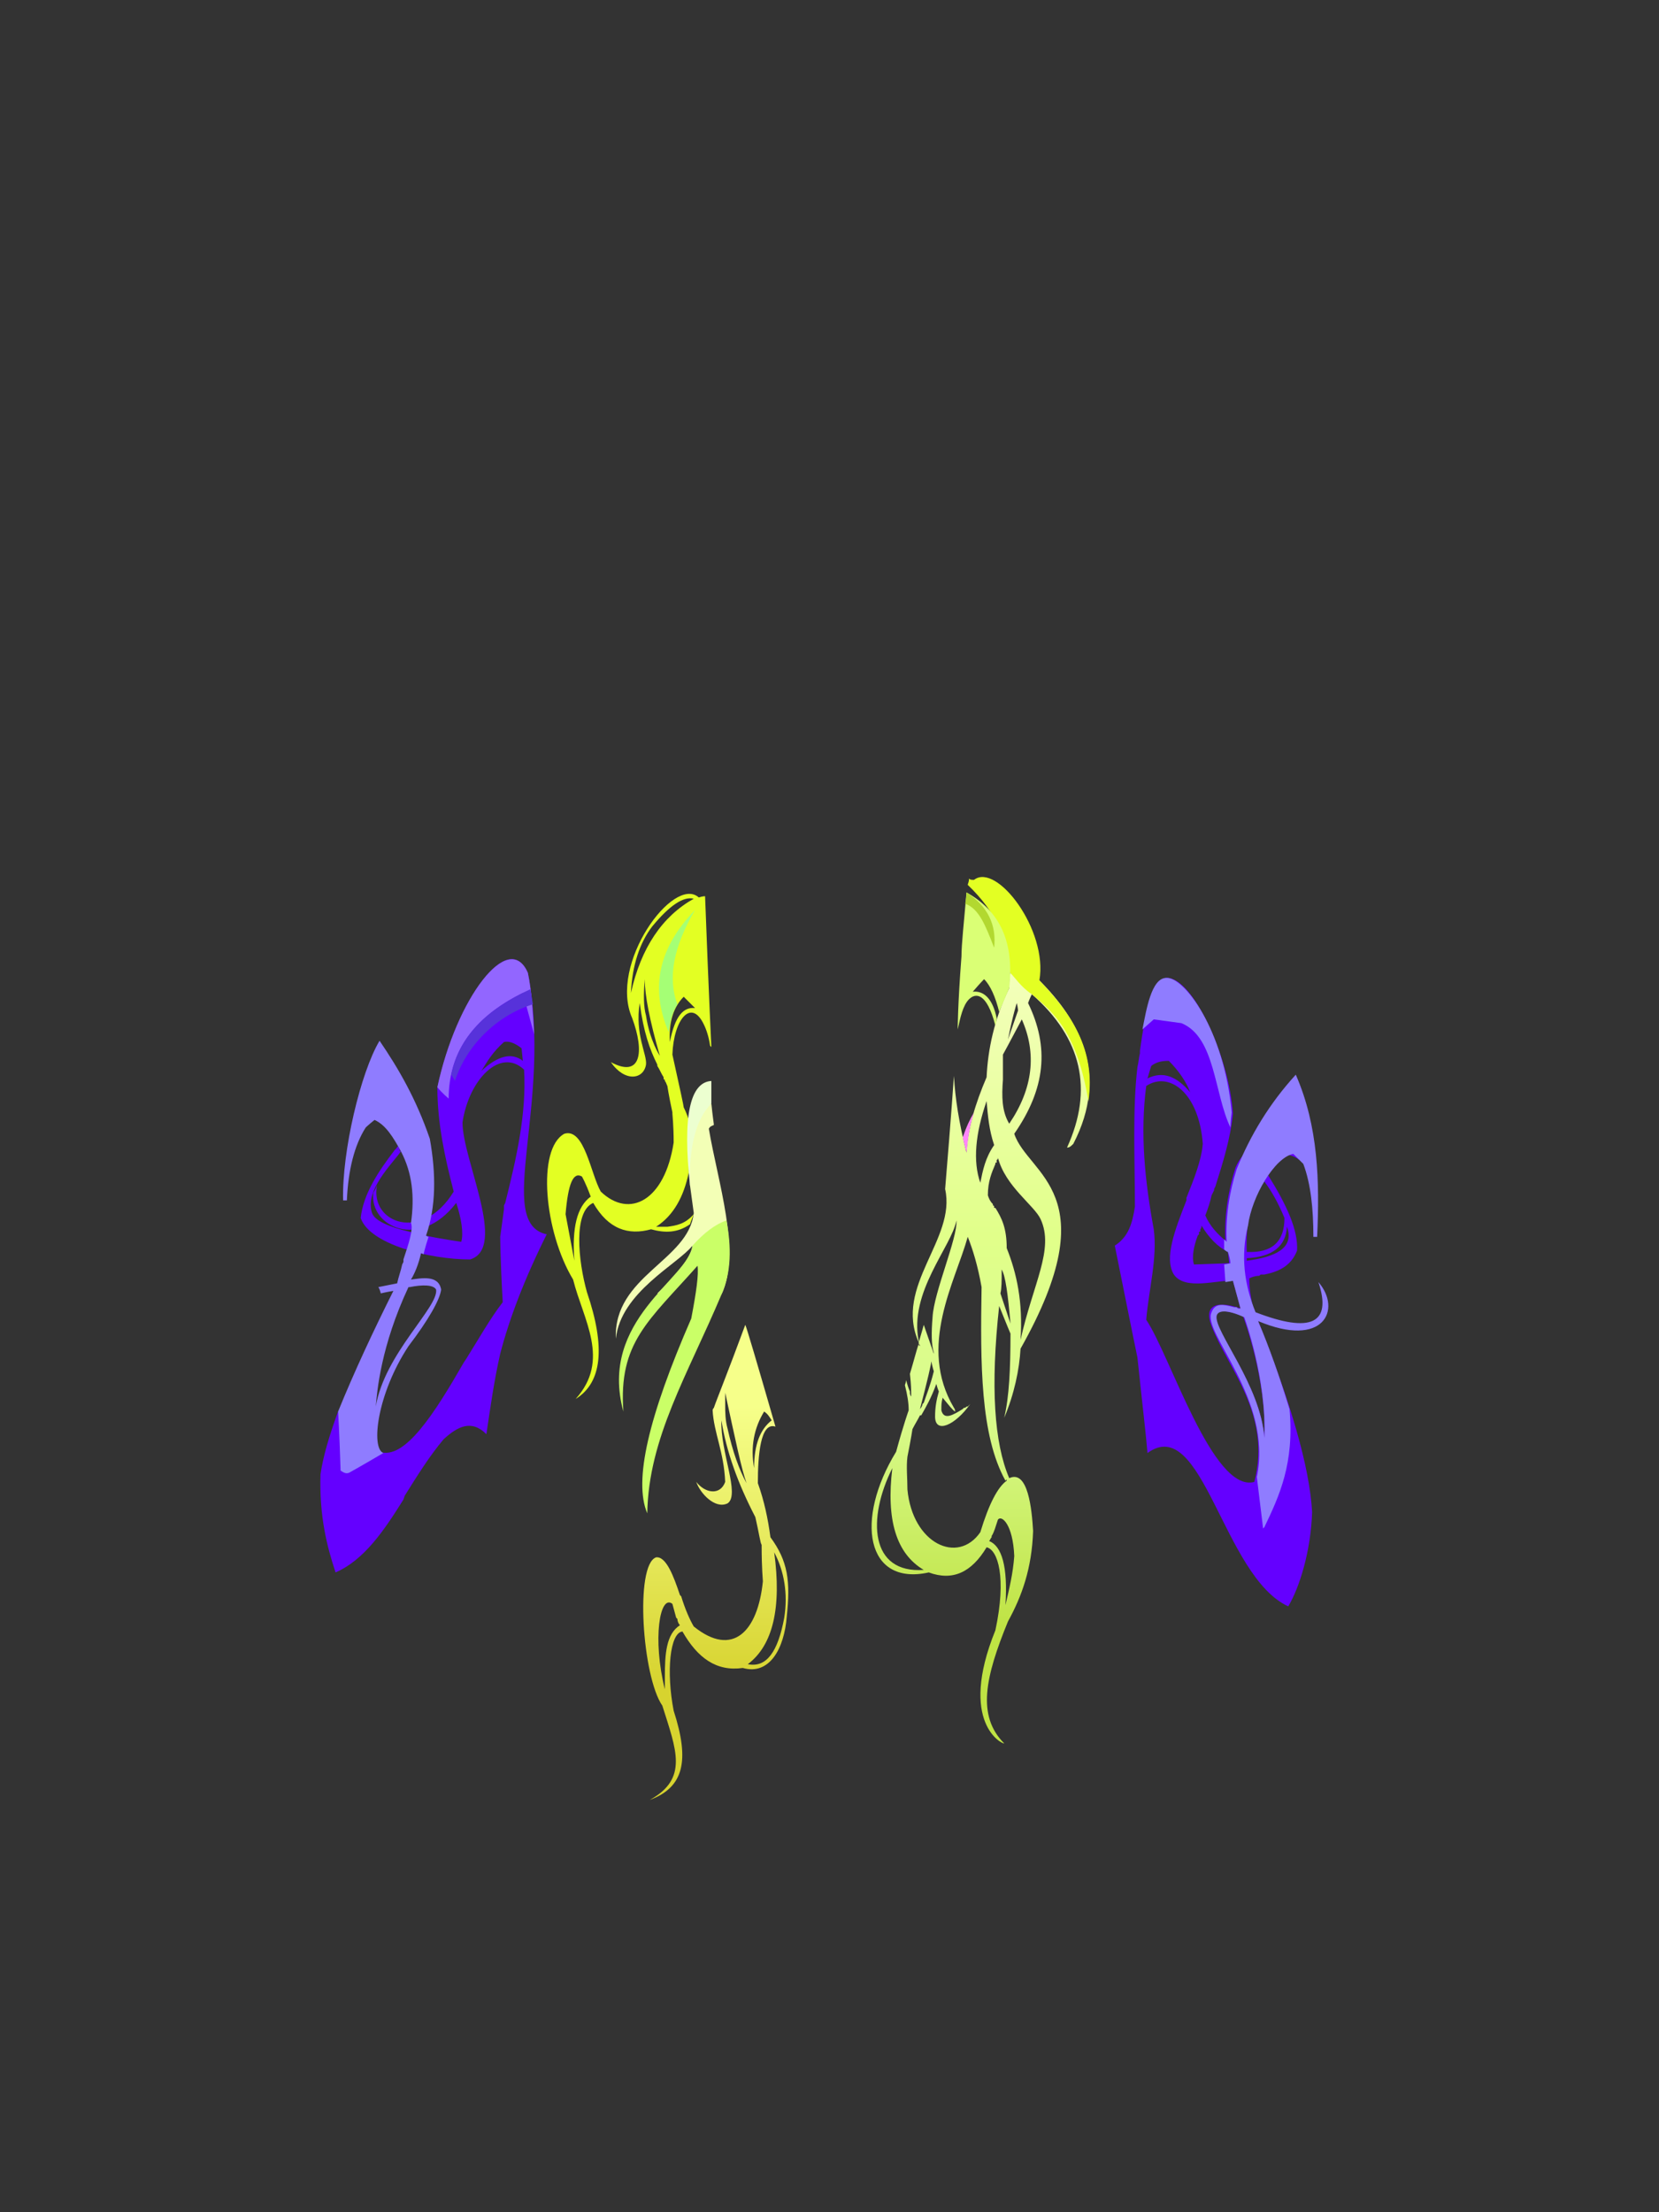 <?xml version="1.0" encoding="UTF-8"?><svg width="1320px" height="1760px" viewBox="0 0 1320 1760" version="1.1" xmlns="http://www.w3.org/2000/svg" xmlns:xlink="http://www.w3.org/1999/xlink"><rect x="0" y="0" width="1320" height="1760" fill="#333333" stroke="none"/><defs><linearGradient x1="50%" y1="17%" x2="50%" y2="76%" id="id-51533"><stop stop-color="#F6FF8A" offset="0%"></stop><stop stop-color="#D7D32F" offset="100%"></stop></linearGradient><linearGradient x1="50%" y1="0%" x2="50%" y2="86%" id="id-51534"><stop stop-color="#F6FFC2" offset="0%"></stop><stop stop-color="#E1FF8A" offset="43%"></stop><stop stop-color="#D9FB8D" offset="69%"></stop><stop stop-color="#BFE344" offset="100%"></stop></linearGradient></defs><g transform=" translate(255,698)" id="id-51535"><path d=" M 165,76 C 185,180 138,275 180,284 C 162,320 150,352 143,379 C 138,401 135,423 132,443 C 120,431 109,437 98,447 C 87,460 77,476 67,492 L 66,495 C 51,519 35,543 12,553 C 5,532 -1,508 0,475 C 2,461 7,444 14,425 C 36,446 47,457 47,457 C 67,464 91,426 114,386 L 116,383 C 126,367 135,351 145,338 C 143,303 143,286 143,286 C 145,271 146,264 146,264 C 146,263 146,262 146,261 L 147,259 C 156,223 164,188 162,153 C 143,135 118,161 113,195 C 113,225 149,295 119,304 C 87,304 39,292 32,271 C 34,252 46,234 59,217 L 60,216 C 61,215 61,214 62,214 C 62,215 63,216 63,217 L 63,217 C 63,218 64,218 64,218 C 57,228 35,249 41,267 C 43,273 54,278 71,282 C 86,286 99,288 112,290 C 114,283 112,271 108,259 C 79,297 39,278 42,251 C 43,249 44,248 45,245 C 39,275 81,291 106,250 C 99,223 93,196 93,167 C 108,99 149,40 165,76 Z M 160,136 C 155,132 150,130 146,131 C 137,139 133,146 128,154 C 141,142 152,139 161,146 L 161,146 Z" fill="#6400FF" id="id-51536"></path><path d=" M 47,130 C 62,152 76,176 87,208 C 92,236 92,262 84,285 C 85,286 86,286 86,286 C 83,295 82,300 82,300 C 81,299 80,299 80,299 C 78,308 75,315 72,320 C 80,319 94,316 96,328 C 95,336 86,352 70,373 C 45,411 40,454 50,458 C 33,468 24,473 24,473 C 21,475 19,474 16,472 C 15,440 14,425 14,425 C 27,393 42,361 58,329 C 52,330 48,331 48,331 C 47,327 46,326 46,326 C 56,324 61,323 61,323 L 61,323 L 61,323 C 62,318 64,313 65,308 L 66,306 C 66,306 66,305 66,305 L 66,304 C 70,292 74,280 72,275 C 75,254 73,235 64,218 C 58,207 52,197 43,193 C 38,197 36,199 36,199 C 27,213 22,233 21,257 C 19,257 18,257 18,257 C 17,218 32,155 47,130 Z M 92,328 C 90,324 81,324 71,326 L 70,326 C 48,373 45,409 44,421 C 51,379 94,342 92,328 Z" fill="#8F7CFF" id="id-51536"></path><path d=" M 93,167 C 97,172 102,176 102,176 C 102,141 120,112 161,92 L 170,125 C 169,108 168,90 165,76 C 150,41 108,96 93,167 Z" fill="#9266FF" id="id-51538"></path><path d=" M 104,157 C 106,160 107,162 107,162 C 116,134 140,110 169,101 L 167,89 C 132,105 110,127 104,157 Z" fill="#5732DA" id="id-51539"></path><path d=" M 338,356 C 339,358 347,385 362,437 C 350,433 348,460 348,482 C 353,496 356,510 358,525 C 372,544 374,560 371,588 C 369,614 357,635 336,629 C 315,632 300,621 288,600 C 278,601 275,632 281,663 C 294,703 289,724 262,734 C 293,717 283,694 272,659 C 256,636 250,547 267,541 C 275,540 281,556 286,571 L 287,572 C 290,582 294,591 297,596 C 328,621 348,600 352,560 L 352,560 L 352,560 C 352,559 351,550 351,531 C 351,531 351,531 351,531 L 351,531 C 350,530 349,522 346,509 C 332,482 323,457 319,432 C 318,457 334,491 324,498 C 314,503 302,490 299,481 C 306,490 318,492 322,481 C 321,457 313,442 312,424 C 312,424 312,423 313,422 L 313,422 C 315,416 324,394 338,356 Z M 280,578 C 270,570 264,606 274,646 L 274,646 L 274,645 C 274,645 274,644 274,644 L 274,642 C 274,642 274,641 274,641 L 274,639 C 274,638 274,638 274,637 L 274,636 C 274,618 275,602 286,595 C 285,594 284,592 284,590 L 283,589 C 282,585 281,582 280,578 Z M 361,537 C 367,581 360,611 340,626 C 355,629 364,616 369,589 C 372,570 369,552 361,537 Z M 322,410 C 322,410 322,414 322,419 L 322,420 C 322,425 322,432 324,439 C 328,457 333,471 339,482 C 335,471 330,447 322,410 Z M 353,425 C 345,438 342,453 345,470 C 345,451 350,439 359,432 C 357,429 356,427 353,425 Z" fill="url(#id-51533)" id="id-51536"></path><path d=" M 572,82 C 603,113 628,156 599,212 C 597,214 596,215 594,215 C 615,169 606,128 566,93 C 564,97 563,100 563,100 C 580,135 577,168 552,204 C 563,237 627,251 557,375 C 556,392 552,411 544,430 C 548,413 549,391 549,363 C 549,363 546,356 540,341 C 533,405 536,450 548,478 C 548,478 548,478 548,478 L 548,478 L 548,478 C 548,478 548,478 548,478 C 563,471 566,503 567,520 C 566,550 558,572 547,592 C 529,636 522,667 544,689 C 543,690 507,673 537,599 C 546,557 539,535 530,533 C 518,553 503,560 484,553 C 434,564 425,511 458,457 C 464,435 468,424 468,424 C 468,418 467,412 465,404 C 466,401 466,400 466,400 C 467,404 468,407 469,409 L 469,410 C 469,412 470,413 470,413 C 470,408 470,404 469,395 C 472,385 474,377 476,371 L 476,371 L 476,370 C 456,325 506,288 497,248 C 502,188 504,158 504,158 C 505,176 508,195 514,219 C 515,200 521,180 530,159 C 531,137 536,113 548,88 C 548,45 569,83 572,82 Z M 552,540 C 551,515 542,507 539,511 C 537,517 536,521 534,524 L 534,525 C 533,526 533,527 532,528 C 542,532 547,548 545,579 C 548,566 551,554 552,540 Z M 455,470 C 435,510 437,554 480,551 C 458,538 450,511 455,470 Z M 515,286 C 505,322 475,373 504,422 C 504,422 505,423 505,425 C 503,424 500,420 495,414 C 494,418 494,420 494,423 L 494,424 L 494,424 C 496,432 503,428 511,423 L 511,423 L 511,423 L 512,422 L 512,422 L 513,422 C 514,421 514,421 515,421 L 516,420 C 516,420 516,420 517,419 C 505,436 489,443 489,429 C 489,422 490,416 492,409 C 492,409 491,407 490,403 C 486,414 482,421 478,428 L 477,428 C 475,432 473,435 471,439 C 471,439 470,446 467,461 C 466,469 467,478 467,487 C 471,530 507,547 525,521 C 532,498 539,485 546,480 L 546,479 L 546,479 C 545,480 545,480 545,480 C 525,444 525,387 526,326 C 523,309 519,296 515,286 Z M 486,385 C 486,387 483,400 477,423 C 478,422 479,420 479,419 L 480,418 C 482,412 485,405 488,393 C 488,393 487,390 486,385 Z M 506,273 C 502,294 468,330 476,369 L 476,370 L 476,370 C 479,360 480,356 480,356 L 488,379 L 488,378 C 486,372 486,362 487,350 C 488,330 507,287 506,273 Z M 476,370 L 476,370 C 476,370 476,371 476,371 L 476,371 L 476,372 L 476,372 L 477,373 C 477,372 476,371 476,371 L 476,370 Z M 539,223 L 539,224 C 539,224 539,224 539,224 L 538,225 C 538,225 538,226 538,226 L 538,227 L 538,227 L 537,227 L 537,227 L 537,228 C 534,235 531,242 531,253 C 532,256 533,258 535,260 L 535,261 C 535,261 536,261 536,262 L 536,263 L 536,263 L 537,263 C 542,271 546,279 546,295 C 554,315 559,338 557,368 C 567,323 584,296 573,272 C 568,261 545,246 539,223 L 539,223 Z M 542,312 C 542,321 542,327 541,331 L 549,355 C 547,332 545,317 542,312 Z M 530,178 C 521,204 519,226 525,243 C 527,233 529,223 536,213 C 532,201 531,190 530,178 Z M 558,113 C 548,132 543,141 543,141 C 543,147 543,153 543,160 L 543,161 C 542,174 542,186 548,196 C 567,168 570,140 558,113 Z M 554,100 C 554,100 551,109 547,129 L 547,129 L 555,106 C 555,106 555,104 554,100 Z" fill="url(#id-51534)" id="id-51536"></path><path d=" M 511,207 C 513,215 514,219 514,219 C 515,210 516,199 520,187 C 517,192 514,198 511,207 Z" fill="#FF87F9" id="id-51542"></path><path d=" M 516,1 C 516,4 515,5 515,6 C 538,28 547,50 547,74 C 553,80 557,87 566,93 C 584,108 602,124 611,178 C 617,137 597,108 572,82 C 579,42 538,-12 520,2 C 518,2 517,2 516,1 Z" fill="#E3FF23" id="id-51543"></path><path d=" M 514,12 C 512,36 510,53 510,63 C 507,102 507,121 507,121 C 509,112 511,102 516,97 C 521,92 530,91 537,118 C 538,114 538,112 538,112 C 535,97 528,90 519,91 C 525,84 528,81 528,81 C 533,86 537,95 540,107 L 548,88 C 552,52 541,27 514,12 Z" fill="#DAFF75" id="id-51544"></path><path d=" M 514,12 C 514,17 513,20 513,21 C 524,25 529,38 536,56 C 538,38 531,23 514,12 Z" fill="#B2D830" id="id-51545"></path><path d=" M 301,16 C 304,15 306,15 306,15 C 309,95 311,135 311,135 L 310,134 C 309,127 307,121 305,117 C 295,96 281,113 280,141 C 286,168 289,182 289,183 L 289,183 L 289,183 C 291,187 292,190 292,190 C 297,206 296,216 294,225 L 294,227 C 294,227 294,228 294,228 L 294,229 C 294,229 294,230 293,230 L 293,231 C 293,233 293,234 293,235 C 289,254 281,269 267,278 C 269,278 271,278 272,278 L 273,278 C 274,278 275,278 275,278 L 276,278 C 283,277 290,276 297,268 C 295,273 294,276 294,276 C 284,283 274,283 263,280 C 245,285 229,280 217,259 C 201,266 205,305 212,330 C 227,374 224,402 203,415 C 231,384 209,352 201,320 C 178,282 172,216 194,204 C 210,199 215,236 223,250 C 246,272 274,257 281,211 C 281,197 280,189 280,188 L 280,188 C 280,188 280,188 280,188 L 280,187 L 280,187 C 277,173 276,166 276,166 C 275,164 275,163 274,162 L 274,161 C 274,161 273,161 273,160 L 273,159 C 271,156 270,153 268,150 L 268,149 C 262,137 257,123 254,100 C 250,125 260,141 259,149 C 257,161 242,163 231,147 C 255,160 258,139 248,112 C 229,69 281,-2 301,16 Z M 195,268 L 202,305 C 200,279 204,262 215,254 C 211,243 208,238 208,238 C 201,234 197,244 195,268 Z M 258,81 C 257,93 257,103 259,110 C 262,130 270,142 270,142 C 262,114 258,94 258,81 Z M 289,95 C 281,103 277,115 278,131 C 282,110 289,103 298,104 C 298,104 298,104 298,104 L 298,104 C 298,104 298,104 298,104 L 298,104 C 297,103 294,100 289,95 Z M 297,17 C 289,15 278,22 264,39 C 254,52 248,70 247,92 C 255,56 272,31 297,17 Z" fill="#E3FF23" id="id-51536"></path><path d=" M 311,162 L 311,180 C 299,199 295,220 297,243 L 294,245 C 288,190 294,163 311,162 Z" fill="#ECFFD0" id="id-51547"></path><path d=" M 311,180 C 312,190 313,196 313,197 C 311,198 310,198 309,200 C 316,242 335,298 319,332 C 322,312 322,294 320,279 C 315,303 312,318 309,326 C 309,312 309,303 307,298 C 292,320 279,332 268,331 C 286,314 295,301 296,293 C 284,308 239,330 235,367 C 233,317 293,305 297,267 L 294,245 C 293,214 299,192 311,180 Z" fill="#F3FFB6" id="id-51548"></path><path d=" M 309,326 C 306,336 304,341 304,341 C 307,324 306,312 305,301 L 307,298 C 309,309 310,318 309,326 Z" stroke="#979797" id="id-51549"></path><path d=" M 298,26 C 269,56 262,88 277,123 C 278,115 280,107 284,101 C 276,80 281,55 298,26 Z" fill="#A5FF75" id="id-51550"></path><path d=" M 296,293 C 293,319 221,352 241,425 C 237,370 261,353 300,309 C 301,316 299,330 295,351 C 261,429 249,480 260,506 C 261,446 292,396 319,332 C 327,314 327,294 323,273 C 314,276 305,283 296,293 Z" fill="#CAFF67" id="id-51551"></path><path d=" M 673,80 C 694,79 723,143 726,188 C 724,208 718,227 712,246 L 711,248 C 711,249 711,249 711,249 L 709,253 C 708,258 706,264 704,269 C 708,278 714,284 720,289 C 719,270 722,250 728,231 C 735,214 749,211 770,220 L 771,220 L 770,221 C 764,224 758,231 754,237 L 754,237 C 769,261 778,281 777,297 C 772,310 761,314 751,316 L 751,316 C 750,316 749,316 749,316 L 748,316 L 748,316 L 747,317 C 744,317 741,318 739,319 C 739,326 740,335 743,346 C 758,351 765,359 746,353 C 772,418 787,469 789,505 C 788,536 779,565 770,580 C 718,556 702,426 658,458 C 657,445 654,420 650,382 C 650,382 644,353 632,293 C 643,286 646,275 648,262 C 648,225 646,185 650,151 C 651,147 651,144 652,140 L 652,138 C 656,109 661,81 673,80 Z M 702,212 C 699,171 675,154 657,166 C 652,204 656,242 663,280 C 666,303 659,328 657,352 C 676,380 710,490 743,481 C 757,427 722,391 709,357 C 702,339 715,337 732,343 C 732,343 730,335 726,321 C 714,320 688,329 679,316 C 671,303 680,280 689,257 L 689,255 C 695,240 701,225 702,212 Z M 712,349 C 710,360 748,404 751,446 C 753,399 734,349 734,349 C 721,344 713,344 712,349 Z M 701,277 C 701,278 701,279 700,280 L 700,281 C 700,282 700,282 699,282 L 699,283 C 699,284 699,284 699,284 L 698,285 C 695,293 693,302 695,308 L 723,307 L 722,298 C 714,294 707,287 701,277 Z M 769,278 C 768,294 757,302 737,303 C 737,304 737,305 737,305 C 760,302 775,295 769,278 Z M 751,242 C 740,257 736,276 737,298 C 757,299 767,290 767,271 C 762,259 757,250 751,242 Z M 775,219 C 779,224 782,226 782,227 L 782,227 C 782,227 782,227 782,227 C 778,224 775,222 771,221 L 771,220 L 771,220 C 772,220 773,219 775,219 Z M 675,146 C 669,146 665,147 661,150 C 661,150 660,153 658,160 C 670,154 681,158 692,171 C 689,163 683,154 675,146 Z" fill="#6400FF" id="id-51536"></path><path d=" M 776,157 C 794,198 795,242 793,286 L 793,286 L 790,286 C 790,264 788,244 782,228 L 782,228 L 774,220 C 759,223 741,254 738,277 C 732,301 735,324 744,346 C 788,363 805,355 794,322 C 813,344 798,375 746,353 C 755,374 763,397 771,423 C 775,466 763,492 751,517 L 750,518 L 745,477 C 758,415 701,362 709,346 C 712,338 719,340 727,342 L 728,342 C 728,342 728,342 728,342 L 729,342 C 729,342 730,343 730,343 L 731,343 C 732,343 732,343 732,343 L 732,343 L 726,321 L 720,322 L 719,308 L 724,307 C 724,307 724,304 722,298 C 722,298 721,298 719,296 L 719,296 L 719,296 C 719,296 719,293 719,288 C 719,288 720,289 721,290 C 720,271 723,251 729,232 C 740,205 755,180 776,157 Z M 713,349 C 711,361 748,404 751,446 C 753,399 735,350 735,350 C 722,344 714,344 713,349 Z" fill="#8F7CFF" id="id-51536"></path><path d=" M 725,187 C 724,195 724,199 724,199 C 711,172 712,127 685,116 C 670,114 663,113 663,113 L 654,121 C 657,106 661,80 673,80 C 687,79 719,121 725,187 Z" fill="#8F7CFF" id="id-51554"></path></g></svg>